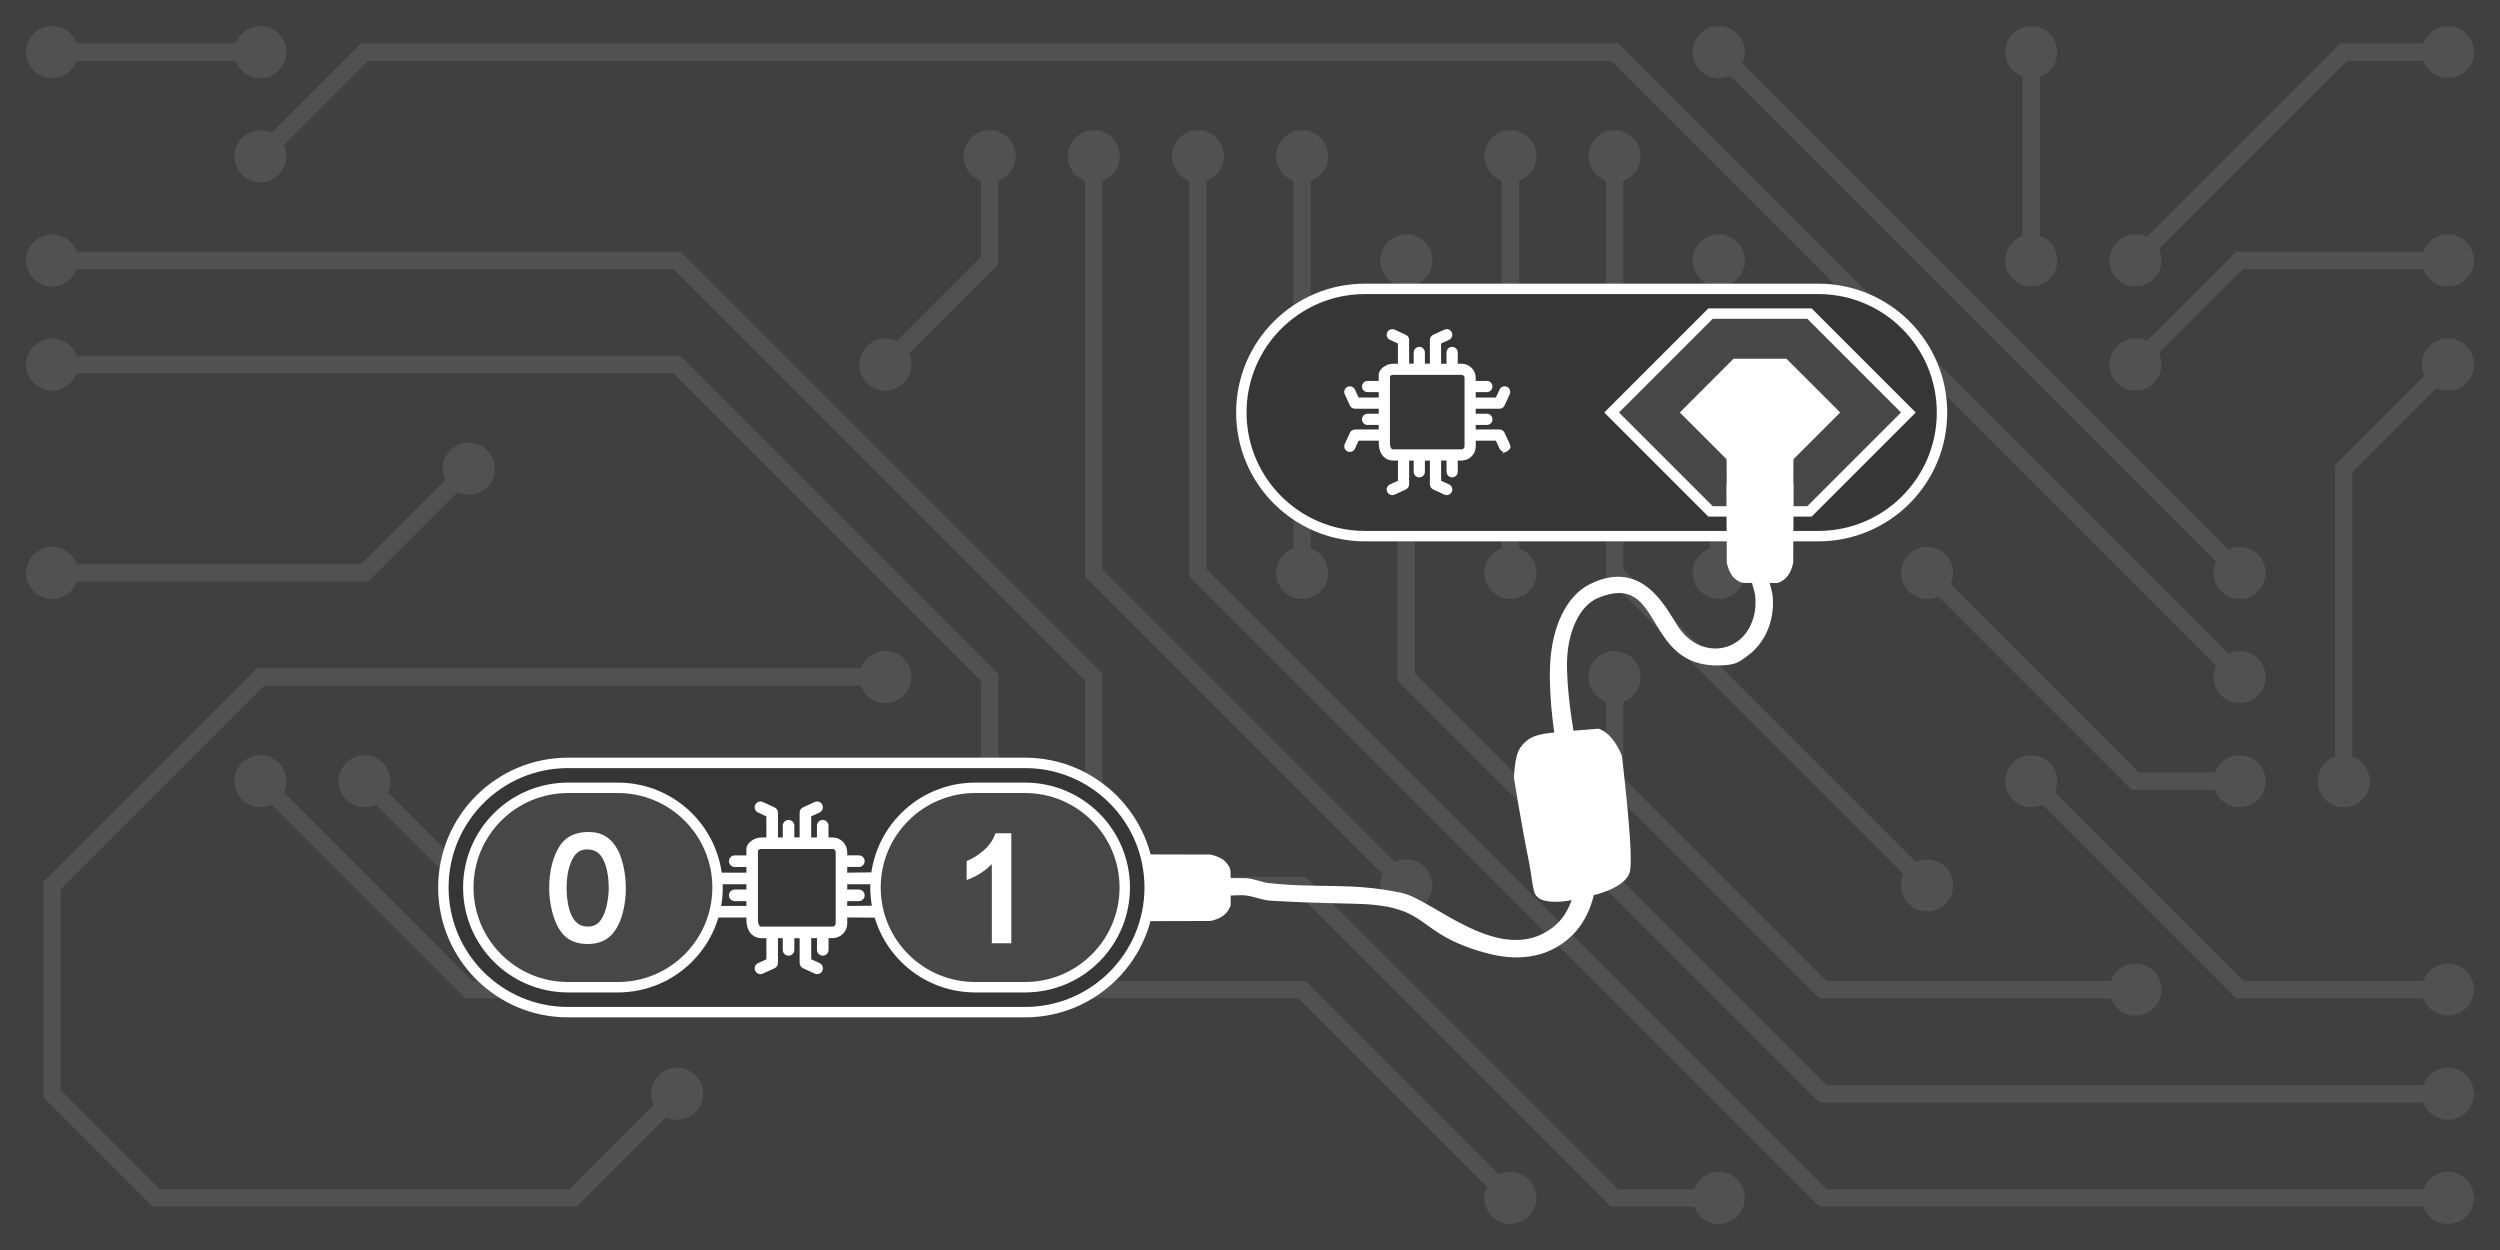 <svg version="1.1" xmlns="http://www.w3.org/2000/svg" xmlns:xlink="http://www.w3.org/1999/xlink" width="600" height="300" viewBox="0,0,600,300"><g data-paper-data="{&quot;isPaintingLayer&quot;:true}" fill-rule="nonzero" stroke-linecap="butt" stroke-linejoin="miter" stroke-miterlimit="10" stroke-dasharray="" stroke-dashoffset="0" style="mix-blend-mode: normal"><g><path d="M0,300v-300h600v300z" fill="#404040" stroke="none" stroke-width="1"/><g><path d="M62.5,37.5l25,-25h300l150,150" fill="none" stroke="#515151" stroke-width="4.17"/><path d="M62.5,31.25c3.452,0 6.25,2.798 6.25,6.25c0,3.452 -2.798,6.25 -6.25,6.25c-3.452,0 -6.25,-2.798 -6.25,-6.25c0,-3.452 2.798,-6.25 6.25,-6.25zM537.5,156.25c3.452,0 6.25,2.798 6.25,6.25c0,3.452 -2.798,6.25 -6.25,6.25c-3.452,0 -6.25,-2.798 -6.25,-6.25c0,-3.452 2.798,-6.25 6.25,-6.25z" fill="#515151" stroke="none" stroke-width="1"/><path d="M537.5,137.5l-125,-125" fill="none" stroke="#515151" stroke-width="4.17"/><path d="M537.5,131.25c3.452,0 6.25,2.798 6.25,6.25c0,3.452 -2.798,6.25 -6.25,6.25c-3.452,0 -6.25,-2.798 -6.25,-6.25c0,-3.452 2.798,-6.25 6.25,-6.25zM412.5,6.25c3.452,0 6.25,2.798 6.25,6.25c0,3.452 -2.798,6.25 -6.25,6.25c-3.452,0 -6.25,-2.798 -6.25,-6.25c0,-3.452 2.798,-6.25 6.25,-6.25z" fill="#515151" stroke="none" stroke-width="1"/><path d="M337.5,212.5l-75,-75v-100" fill="none" stroke="#515151" stroke-width="4.17"/><path d="M337.5,206.25c3.452,0 6.25,2.798 6.25,6.25c0,3.452 -2.798,6.25 -6.25,6.25c-3.452,0 -6.25,-2.798 -6.25,-6.25c0,-3.452 2.798,-6.25 6.25,-6.25zM262.5,31.25c3.452,0 6.25,2.798 6.25,6.25c0,3.452 -2.798,6.25 -6.25,6.25c-3.452,0 -6.25,-2.798 -6.25,-6.25c0,-3.452 2.798,-6.25 6.25,-6.25z" fill="#515151" stroke="none" stroke-width="1"/><path d="M362.5,37.5v100" fill="none" stroke="#515151" stroke-width="4.17"/><path d="M362.5,131.25c3.452,0 6.25,2.798 6.25,6.25c0,3.452 -2.798,6.25 -6.25,6.25c-3.452,0 -6.25,-2.798 -6.25,-6.25c0,-3.452 2.798,-6.25 6.25,-6.25zM362.5,31.25c3.452,0 6.25,2.798 6.25,6.25c0,3.452 -2.798,6.25 -6.25,6.25c-3.452,0 -6.25,-2.798 -6.25,-6.25c0,-3.452 2.798,-6.25 6.25,-6.25z" fill="#515151" stroke="none" stroke-width="1"/><path d="M587.5,287.5h-150l-150,-150v-100" fill="none" stroke="#515151" stroke-width="4.17"/><path d="M287.5,31.25c3.452,0 6.25,2.798 6.25,6.25c0,3.452 -2.798,6.25 -6.25,6.25c-3.452,0 -6.25,-2.798 -6.25,-6.25c0,-3.452 2.798,-6.25 6.25,-6.25zM587.5,281.25c3.452,0 6.25,2.798 6.25,6.25c0,3.452 -2.798,6.25 -6.25,6.25c-3.452,0 -6.25,-2.798 -6.25,-6.25c0,-3.452 2.798,-6.25 6.25,-6.25z" fill="#515151" stroke="none" stroke-width="1"/><path d="M12.5,62.5h150l100,100v25l-50,50" fill="none" stroke="#515151" stroke-width="4.17"/><path d="M212.5,231.25c3.452,0 6.25,2.798 6.25,6.25c0,3.452 -2.798,6.25 -6.25,6.25c-3.452,0 -6.25,-2.798 -6.25,-6.25c0,-3.452 2.798,-6.25 6.25,-6.25zM12.5,56.25c3.452,0 6.25,2.798 6.25,6.25c0,3.452 -2.798,6.25 -6.25,6.25c-3.452,0 -6.25,-2.798 -6.25,-6.25c0,-3.452 2.798,-6.25 6.25,-6.25z" fill="#515151" stroke="none" stroke-width="1"/><path d="M512.5,62.5l50,-50h25" fill="none" stroke="#515151" stroke-width="4.17"/><path d="M512.5,56.25c3.452,0 6.25,2.798 6.25,6.25c0,3.452 -2.798,6.25 -6.25,6.25c-3.452,0 -6.25,-2.798 -6.25,-6.25c0,-3.452 2.798,-6.25 6.25,-6.25zM587.5,6.25c3.452,0 6.25,2.798 6.25,6.25c0,3.452 -2.798,6.25 -6.25,6.25c-3.452,0 -6.25,-2.798 -6.25,-6.25c0,-3.452 2.798,-6.25 6.25,-6.25z" fill="#515151" stroke="none" stroke-width="1"/><path d="M587.5,262.5h-150l-100,-100v-100" fill="none" stroke="#515151" stroke-width="4.17"/><path d="M337.5,56.25c3.452,0 6.25,2.798 6.25,6.25c0,3.452 -2.798,6.25 -6.25,6.25c-3.452,0 -6.25,-2.798 -6.25,-6.25c0,-3.452 2.798,-6.25 6.25,-6.25zM587.5,256.25c3.452,0 6.25,2.798 6.25,6.25c0,3.452 -2.798,6.25 -6.25,6.25c-3.452,0 -6.25,-2.798 -6.25,-6.25c0,-3.452 2.798,-6.25 6.25,-6.25z" fill="#515151" stroke="none" stroke-width="1"/><path d="M12.5,12.5h50" fill="none" stroke="#515151" stroke-width="4.17"/><path d="M12.5,6.25c3.452,0 6.25,2.798 6.25,6.25c0,3.452 -2.798,6.25 -6.25,6.25c-3.452,0 -6.25,-2.798 -6.25,-6.25c0,-3.452 2.798,-6.25 6.25,-6.25zM62.5,6.25c3.452,0 6.25,2.798 6.25,6.25c0,3.452 -2.798,6.25 -6.25,6.25c-3.452,0 -6.25,-2.798 -6.25,-6.25c0,-3.452 2.798,-6.25 6.25,-6.25z" fill="#515151" stroke="none" stroke-width="1"/><path d="M12.5,87.5h150l75,75v25" fill="none" stroke="#515151" stroke-width="4.17"/><path d="M237.5,181.25c3.452,0 6.25,2.798 6.25,6.25c0,3.452 -2.798,6.25 -6.25,6.25c-3.452,0 -6.25,-2.798 -6.25,-6.25c0,-3.452 2.798,-6.25 6.25,-6.25zM12.5,81.25c3.452,0 6.25,2.798 6.25,6.25c0,3.452 -2.798,6.25 -6.25,6.25c-3.452,0 -6.25,-2.798 -6.25,-6.25c0,-3.452 2.798,-6.25 6.25,-6.25z" fill="#515151" stroke="none" stroke-width="1"/><path d="M162.5,262.5l-25,25h-100l-25,-25v-50l50,-50h150" fill="none" stroke="#515151" stroke-width="4.17"/><path d="M162.5,256.25c3.452,0 6.25,2.798 6.25,6.25c0,3.452 -2.798,6.25 -6.25,6.25c-3.452,0 -6.25,-2.798 -6.25,-6.25c0,-3.452 2.798,-6.25 6.25,-6.25zM212.5,156.25c3.452,0 6.25,2.798 6.25,6.25c0,3.452 -2.798,6.25 -6.25,6.25c-3.452,0 -6.25,-2.798 -6.25,-6.25c0,-3.452 2.798,-6.25 6.25,-6.25z" fill="#515151" stroke="none" stroke-width="1"/><path d="M112.5,112.5l-25,25h-75" fill="none" stroke="#515151" stroke-width="4.17"/><path d="M112.5,106.25c3.452,0 6.25,2.798 6.25,6.25c0,3.452 -2.798,6.25 -6.25,6.25c-3.452,0 -6.25,-2.798 -6.25,-6.25c0,-3.452 2.798,-6.25 6.25,-6.25zM12.5,131.25c3.452,0 6.25,2.798 6.25,6.25c0,3.452 -2.798,6.25 -6.25,6.25c-3.452,0 -6.25,-2.798 -6.25,-6.25c0,-3.452 2.798,-6.25 6.25,-6.25z" fill="#515151" stroke="none" stroke-width="1"/><path d="M587.5,237.5h-50l-50,-50" fill="none" stroke="#515151" stroke-width="4.17"/><path d="M487.5,181.25c3.452,0 6.25,2.798 6.25,6.25c0,3.452 -2.798,6.25 -6.25,6.25c-3.452,0 -6.25,-2.798 -6.25,-6.25c0,-3.452 2.798,-6.25 6.25,-6.25zM587.5,231.25c3.452,0 6.25,2.798 6.25,6.25c0,3.452 -2.798,6.25 -6.25,6.25c-3.452,0 -6.25,-2.798 -6.25,-6.25c0,-3.452 2.798,-6.25 6.25,-6.25z" fill="#515151" stroke="none" stroke-width="1"/><path d="M537.5,187.5h-25l-50,-50" fill="none" stroke="#515151" stroke-width="4.17"/><path d="M537.5,181.25c3.452,0 6.25,2.798 6.25,6.25c0,3.452 -2.798,6.25 -6.25,6.25c-3.452,0 -6.25,-2.798 -6.25,-6.25c0,-3.452 2.798,-6.25 6.25,-6.25zM462.5,131.25c3.452,0 6.25,2.798 6.25,6.25c0,3.452 -2.798,6.25 -6.25,6.25c-3.452,0 -6.25,-2.798 -6.25,-6.25c0,-3.452 2.798,-6.25 6.25,-6.25z" fill="#515151" stroke="none" stroke-width="1"/><path d="M312.5,137.5v-100" fill="none" stroke="#515151" stroke-width="4.17"/><path d="M312.5,131.25c3.452,0 6.25,2.798 6.25,6.25c0,3.452 -2.798,6.25 -6.25,6.25c-3.452,0 -6.25,-2.798 -6.25,-6.25c0,-3.452 2.798,-6.25 6.25,-6.25zM312.5,31.25c3.452,0 6.25,2.798 6.25,6.25c0,3.452 -2.798,6.25 -6.25,6.25c-3.452,0 -6.25,-2.798 -6.25,-6.25c0,-3.452 2.798,-6.25 6.25,-6.25z" fill="#515151" stroke="none" stroke-width="1"/><path d="M512.5,237.5h-75l-50,-50v-25" fill="none" stroke="#515151" stroke-width="4.17"/><path d="M387.5,156.25c3.452,0 6.25,2.798 6.25,6.25c0,3.452 -2.798,6.25 -6.25,6.25c-3.452,0 -6.25,-2.798 -6.25,-6.25c0,-3.452 2.798,-6.25 6.25,-6.25zM512.5,231.25c3.452,0 6.25,2.798 6.25,6.25c0,3.452 -2.798,6.25 -6.25,6.25c-3.452,0 -6.25,-2.798 -6.25,-6.25c0,-3.452 2.798,-6.25 6.25,-6.25z" fill="#515151" stroke="none" stroke-width="1"/><path d="M187.5,237.5h-75l-50,-50" fill="none" stroke="#515151" stroke-width="4.17"/><path d="M187.5,231.25c3.452,0 6.25,2.798 6.25,6.25c0,3.452 -2.798,6.25 -6.25,6.25c-3.452,0 -6.25,-2.798 -6.25,-6.25c0,-3.452 2.798,-6.25 6.25,-6.25zM62.5,181.25c3.452,0 6.25,2.798 6.25,6.25c0,3.452 -2.798,6.25 -6.25,6.25c-3.452,0 -6.25,-2.798 -6.25,-6.25c0,-3.452 2.798,-6.25 6.25,-6.25z" fill="#515151" stroke="none" stroke-width="1"/><path d="M237.5,37.5v25l-25,25" fill="none" stroke="#515151" stroke-width="4.17"/><path d="M212.5,81.25c3.452,0 6.25,2.798 6.25,6.25c0,3.452 -2.798,6.25 -6.25,6.25c-3.452,0 -6.25,-2.798 -6.25,-6.25c0,-3.452 2.798,-6.25 6.25,-6.25zM237.5,31.25c3.452,0 6.25,2.798 6.25,6.25c0,3.452 -2.798,6.25 -6.25,6.25c-3.452,0 -6.25,-2.798 -6.25,-6.25c0,-3.452 2.798,-6.25 6.25,-6.25z" fill="#515151" stroke="none" stroke-width="1"/><path d="M512.5,87.5l25,-25h50" fill="none" stroke="#515151" stroke-width="4.17"/><path d="M587.5,56.25c3.452,0 6.25,2.798 6.25,6.25c0,3.452 -2.798,6.25 -6.25,6.25c-3.452,0 -6.25,-2.798 -6.25,-6.25c0,-3.452 2.798,-6.25 6.25,-6.25zM512.5,81.25c3.452,0 6.25,2.798 6.25,6.25c0,3.452 -2.798,6.25 -6.25,6.25c-3.452,0 -6.25,-2.798 -6.25,-6.25c0,-3.452 2.798,-6.25 6.25,-6.25z" fill="#515151" stroke="none" stroke-width="1"/><path d="M462.5,212.5l-75,-75v-100" fill="none" stroke="#515151" stroke-width="4.17"/><path d="M387.5,31.25c3.452,0 6.25,2.798 6.25,6.25c0,3.452 -2.798,6.25 -6.25,6.25c-3.452,0 -6.25,-2.798 -6.25,-6.25c0,-3.452 2.798,-6.25 6.25,-6.25zM462.5,206.25c3.452,0 6.25,2.798 6.25,6.25c0,3.452 -2.798,6.25 -6.25,6.25c-3.452,0 -6.25,-2.798 -6.25,-6.25c0,-3.452 2.798,-6.25 6.25,-6.25z" fill="#515151" stroke="none" stroke-width="1"/><path d="M262.5,212.5h50l75,75h25" fill="none" stroke="#515151" stroke-width="4.17"/><path d="M262.5,206.25c3.452,0 6.25,2.798 6.25,6.25c0,3.452 -2.798,6.25 -6.25,6.25c-3.452,0 -6.25,-2.798 -6.25,-6.25c0,-3.452 2.798,-6.25 6.25,-6.25zM412.5,281.25c3.452,0 6.25,2.798 6.25,6.25c0,3.452 -2.798,6.25 -6.25,6.25c-3.452,0 -6.25,-2.798 -6.25,-6.25c0,-3.452 2.798,-6.25 6.25,-6.25z" fill="#515151" stroke="none" stroke-width="1"/><path d="M237.5,237.5h75l50,50" fill="none" stroke="#515151" stroke-width="4.17"/><path d="M237.5,231.25c3.452,0 6.25,2.798 6.25,6.25c0,3.452 -2.798,6.25 -6.25,6.25c-3.452,0 -6.25,-2.798 -6.25,-6.25c0,-3.452 2.798,-6.25 6.25,-6.25zM362.5,281.25c3.452,0 6.25,2.798 6.25,6.25c0,3.452 -2.798,6.25 -6.25,6.25c-3.452,0 -6.25,-2.798 -6.25,-6.25c0,-3.452 2.798,-6.25 6.25,-6.25z" fill="#515151" stroke="none" stroke-width="1"/><path d="M562.5,187.5v-75l25,-25" fill="none" stroke="#515151" stroke-width="4.17"/><path d="M587.5,81.25c3.452,0 6.25,2.798 6.25,6.25c0,3.452 -2.798,6.25 -6.25,6.25c-3.452,0 -6.25,-2.798 -6.25,-6.25c0,-3.452 2.798,-6.25 6.25,-6.25zM562.5,181.25c3.452,0 6.25,2.798 6.25,6.25c0,3.452 -2.798,6.25 -6.25,6.25c-3.452,0 -6.25,-2.798 -6.25,-6.25c0,-3.452 2.798,-6.25 6.25,-6.25z" fill="#515151" stroke="none" stroke-width="1"/><path d="M412.5,62.5v75" fill="none" stroke="#515151" stroke-width="4.17"/><path d="M412.5,56.25c3.452,0 6.25,2.798 6.25,6.25c0,3.452 -2.798,6.25 -6.25,6.25c-3.452,0 -6.25,-2.798 -6.25,-6.25c0,-3.452 2.798,-6.25 6.25,-6.25zM412.5,131.25c3.452,0 6.25,2.798 6.25,6.25c0,3.452 -2.798,6.25 -6.25,6.25c-3.452,0 -6.25,-2.798 -6.25,-6.25c0,-3.452 2.798,-6.25 6.25,-6.25z" fill="#515151" stroke="none" stroke-width="1"/><path d="M487.5,62.5v-50" fill="none" stroke="#515151" stroke-width="4.17"/><path d="M487.5,56.25c3.452,0 6.25,2.798 6.25,6.25c0,3.452 -2.798,6.25 -6.25,6.25c-3.452,0 -6.25,-2.798 -6.25,-6.25c0,-3.452 2.798,-6.25 6.25,-6.25zM487.5,6.25c3.452,0 6.25,2.798 6.25,6.25c0,3.452 -2.798,6.25 -6.25,6.25c-3.452,0 -6.25,-2.798 -6.25,-6.25c0,-3.452 2.798,-6.25 6.25,-6.25z" fill="#515151" stroke="none" stroke-width="1"/><path d="M162.5,212.5h-50l-25,-25" fill="none" stroke="#515151" stroke-width="4.17"/><path d="M162.5,206.25c3.452,0 6.25,2.798 6.25,6.25c0,3.452 -2.798,6.25 -6.25,6.25c-3.452,0 -6.25,-2.798 -6.25,-6.25c0,-3.452 2.798,-6.25 6.25,-6.25zM87.5,181.25c3.452,0 6.25,2.798 6.25,6.25c0,3.452 -2.798,6.25 -6.25,6.25c-3.452,0 -6.25,-2.798 -6.25,-6.25c0,-3.452 2.798,-6.25 6.25,-6.25z" fill="#515151" stroke="none" stroke-width="1"/></g></g><path d="M297.921,69.328M327.593,69.328h108.815c16.387,0 29.672,13.285 29.672,29.672c0,16.387 -13.285,29.672 -29.672,29.672h-108.815c-16.387,0 -29.672,-13.285 -29.672,-29.672c0,-16.387 13.285,-29.672 29.672,-29.672z" fill="#363636" stroke="#ffffff" stroke-width="2.5"/><path d="M410.531,75.262h23.738l23.738,23.738l-23.738,23.738h-23.738l-23.738,-23.738z" fill="#474747" stroke="#ffffff" stroke-width="2.5"/><path d="M416.573,87.346h11.654l11.654,11.654l-11.654,11.654h-11.654l-11.654,-11.654z" fill="#ffffff" stroke="#ffffff" stroke-width="2.5"/><path d="M402.69,150.29c4.964,7.587 14.172,6.698 17.396,-0.123c1.093,-2.297 1.45,-4.661 1.129,-7.458c-0.078,-0.749 -1.166,-3.651 -1.122,-5.317c0.071,-2.696 -0.303,-10.347 -0.303,-10.347l4.88,0.827c0,0 -0.722,8.243 -0.41,10.051c0.416,2.411 1.1,3.67 1.223,5.664c0.348,5.565 -1.94,10.807 -6.045,13.778c-2.022,1.49 -2.672,2.195 -6.455,2.335c-18.926,0.701 -13.441,-22.851 -29.472,-16.192c-4.258,1.769 -7.615,8.039 -7.436,16.818c0.319,15.654 6.403,36.653 6.403,36.653l-4.472,1.516c0,0 -6.65,-21.47 -5.994,-38.647c0.359,-9.403 3.94,-16.85 9.496,-19.621c12.637,-6.302 18.21,5.522 21.18,10.062z" data-paper-data="{&quot;index&quot;:null}" fill="#ffffff" stroke="none" stroke-width="1"/><path d="M430.395,125.568l-0.022,9.504l-0.193,0.747c-0.479,1.83 -1.545,3.23 -2.939,3.846l-0.586,0.262h-4.219c-4.211,0 -4.219,0 -4.755,-0.215c-0.622,-0.252 -1.323,-0.766 -1.802,-1.326c-0.472,-0.532 -1.022,-1.671 -1.258,-2.568l-0.193,-0.747l-0.021,-9.504l-0.021,-9.494h8.016h8.016z" data-paper-data="{&quot;index&quot;:null}" fill="#ffffff" stroke="none" stroke-width="1"/><path d="M377.826,197.971l4.465,-1.582c0,0 5.05,19.736 -5.954,28.989c-5.497,4.713 -12.521,5.267 -19.506,3.39c-17.801,-4.784 -12.924,-11.371 -31.268,-11.854c-10.924,-0.266 -15.118,-0.416 -20.683,-0.764c-1.995,-0.123 -3.254,-0.808 -5.664,-1.223c-1.808,-0.312 -10.051,0.41 -10.051,0.41l-0.827,-4.88c0,0 7.651,0.373 10.347,0.303c1.666,-0.044 4.567,1.044 5.317,1.122c12.65,1.454 20.065,-0.236 32.514,2.442c7.535,1.621 23.836,18.03 36.35,8.106c8.675,-6.88 4.962,-24.457 4.962,-24.457z" data-paper-data="{&quot;index&quot;:null}" fill="#ffffff" stroke="none" stroke-width="1"/><path d="M271.507,221.082v-8.016v-8.016l9.494,0.021l9.504,0.021l0.747,0.193c0.896,0.236 2.035,0.786 2.568,1.258c0.56,0.479 1.073,1.18 1.326,1.802c0.215,0.536 0.215,0.544 0.215,4.755v4.219l-0.262,0.586c-0.616,1.394 -2.017,2.46 -3.846,2.939l-0.747,0.193l-9.504,0.022z" data-paper-data="{&quot;index&quot;:null}" fill="#ffffff" stroke="none" stroke-width="1"/><g stroke="#ffffff" stroke-width="2.5"><path d="M106.411,183.095M136.322,183.095h109.69c16.519,0 29.911,13.392 29.911,29.911c0,16.519 -13.392,29.911 -29.911,29.911h-109.69c-16.519,0 -29.911,-13.392 -29.911,-29.911c0,-16.519 13.392,-29.911 29.911,-29.911z" fill="#363636"/><path d="M112.393,189.077M136.322,189.077h11.964c13.215,0 23.929,10.713 23.929,23.929c0,13.215 -10.713,23.929 -23.929,23.929h-11.964c-13.215,0 -23.929,-10.713 -23.929,-23.929c0,-13.215 10.713,-23.929 23.929,-23.929z" fill="#474747"/><path d="M210.119,189.077M234.048,189.077h11.964c13.215,0 23.929,10.713 23.929,23.929c0,13.215 -10.713,23.929 -23.929,23.929h-11.964c-13.215,0 -23.929,-10.713 -23.929,-23.929c0,-13.215 10.713,-23.929 23.929,-23.929z" fill="#474747"/></g><path d="" data-paper-data="{&quot;index&quot;:null}" fill="#ffffff" stroke="none" stroke-width="1"/><path d="" data-paper-data="{&quot;index&quot;:null}" fill="#ffffff" stroke="none" stroke-width="1"/><g stroke="#ffffff" stroke-width="2"><path d="" fill="#363636"/><path d="" fill="#474747"/><path d="" fill="#474747"/></g><path d="M391.109,209.429c-1.469,4.398 -10.775,5.875 -10.775,5.875c0,0 -10.976,3.305 -12.165,-1.38c-0.494,-1.947 -0.67,-4.339 -1.114,-6.532c-2.003,-9.892 -3.706,-20.683 -3.706,-20.683c0,0 0.108,-5.178 1.447,-7.138c2.469,-3.755 6.221,-3.462 10.68,-4.026l8.145,-0.661c2.448,0.732 4.458,3.574 5.639,6.516c0,0 1.349,11.306 1.912,19.554c0.298,4.365 0.274,7.466 -0.063,8.475z" data-paper-data="{&quot;index&quot;:null}" fill="#ffffff" stroke="none" stroke-width="1"/><path d="M361.577,108.105c-0.551,0.251 -1.2,0.016 -1.452,-0.535l-0.949,-2.06h-5.247v1.622c0,1.735 -1.411,3.146 -3.146,3.146h-1.168v2.944c0,0.608 -0.487,1.095 -1.095,1.095c-0.608,0 -1.095,-0.495 -1.095,-1.095v-2.944h-1.808v5.263l2.06,0.949c0.551,0.251 0.787,0.9 0.535,1.452c-0.251,0.543 -0.9,0.787 -1.452,0.535l-2.7,-1.241c-0.381,-0.178 -0.633,-0.56 -0.633,-0.989v-5.96h-1.703v2.944c0,0.608 -0.495,1.095 -1.095,1.095c-0.608,0 -1.095,-0.495 -1.095,-1.095v-2.944h-1.589v5.96c0,0.422 -0.243,0.811 -0.633,0.989l-2.7,1.241c-0.551,0.251 -1.2,0.016 -1.452,-0.535c-0.251,-0.551 -0.016,-1.2 0.535,-1.452l2.068,-0.941v-5.263h-1.435c-1.435,0 -3.13,-1.03 -3.171,-3.941v-0.827h-5.247l-0.949,2.06c-0.251,0.543 -0.9,0.787 -1.452,0.535c-0.551,-0.251 -0.787,-0.9 -0.535,-1.452l1.241,-2.7c0.178,-0.381 0.56,-0.633 0.989,-0.633h5.944v-1.589h-2.928c-0.608,0 -1.095,-0.495 -1.095,-1.095c0,-0.608 0.495,-1.095 1.095,-1.095h2.928v-1.703h-5.952c-0.422,0 -0.811,-0.243 -0.989,-0.633l-1.241,-2.692c-0.251,-0.551 -0.016,-1.2 0.535,-1.452c0.551,-0.251 1.2,-0.016 1.452,0.535l0.949,2.06h5.247v-1.8h-2.928c-0.608,0 -1.095,-0.495 -1.095,-1.095c0,-0.608 0.495,-1.095 1.095,-1.095h2.928v-1.792c0,-0.024 0,-0.057 0,-0.081c0.081,-0.997 1.581,-2.254 3.171,-2.254h1.435v-5.263l-2.06,-0.949c-0.551,-0.251 -0.787,-0.9 -0.535,-1.452c0.251,-0.543 0.9,-0.787 1.452,-0.535l2.7,1.241c0.381,0.178 0.633,0.56 0.633,0.989v5.96h1.589v-2.944c0,-0.608 0.495,-1.095 1.095,-1.095c0.608,0 1.095,0.495 1.095,1.095v2.936h1.703v-5.96c0,-0.422 0.243,-0.811 0.633,-0.989l2.692,-1.241c0.551,-0.251 1.2,-0.016 1.452,0.535c0.251,0.551 0.016,1.2 -0.535,1.452l-2.06,0.949v5.263h1.808v-2.944c0,-0.608 0.487,-1.095 1.095,-1.095c0.608,0 1.095,0.495 1.095,1.095v2.944h1.168c1.735,0 3.146,1.411 3.146,3.146v0.981h2.928c0.608,0 1.095,0.495 1.095,1.095c0,0.608 -0.495,1.095 -1.095,1.095h-2.928v1.808h5.247l0.949,-2.068c0.251,-0.543 0.9,-0.787 1.452,-0.535c0.551,0.251 0.787,0.9 0.535,1.452l-1.241,2.7c-0.178,0.381 -0.56,0.633 -0.989,0.633h-5.952v1.703h2.928c0.608,0 1.095,0.495 1.095,1.095c0,0.608 -0.495,1.095 -1.095,1.095h-2.928v1.589h5.952c0.422,0 0.811,0.243 0.989,0.633l1.249,2.692c0.251,0.551 0.016,1.2 -0.535,1.452zM351.741,90.686c0,-0.535 -0.438,-0.965 -0.965,-0.965h-16.446c-0.438,0 -0.819,0.276 -0.989,0.438v16.162c0.008,0.527 0.122,1.776 0.989,1.776h16.438c0.535,0 0.965,-0.438 0.965,-0.965h0.008z" fill="#ffffff" stroke="#ffffff" stroke-width="0.5"/><path d="M203.092,219.941v1.688c0,1.806 -1.469,3.275 -3.275,3.275h-1.215v3.064c0,0.633 -0.506,1.139 -1.139,1.139c-0.633,0 -1.139,-0.515 -1.139,-1.139v-3.064h-1.882v5.478l2.144,0.988c0.574,0.262 0.819,0.937 0.557,1.511c-0.262,0.566 -0.937,0.819 -1.511,0.557l-2.811,-1.291c-0.397,-0.186 -0.658,-0.582 -0.658,-1.03v-6.204h-1.773v3.064c0,0.633 -0.515,1.139 -1.139,1.139c-0.633,0 -1.139,-0.515 -1.139,-1.139v-3.064h-1.654v6.204c0,0.439 -0.253,0.844 -0.658,1.03l-2.811,1.291c-0.574,0.262 -1.249,0.017 -1.511,-0.557c-0.262,-0.574 -0.017,-1.249 0.557,-1.511l2.152,-0.979v-5.478h-1.494c-1.494,0 -3.258,-1.072 -3.3,-4.102v-0.861h-7.747l0.409,-2.279h7.33v-1.654h-3.047c-0.633,0 -1.139,-0.515 -1.139,-1.139c0,-0.633 0.515,-1.139 1.139,-1.139h3.047v-1.773h-6.195l-0.266,-2.271h6.461v-1.874h-3.047c-0.633,0 -1.139,-0.515 -1.139,-1.139c0,-0.633 0.515,-1.139 1.139,-1.139h3.047v-1.865c0,-0.025 0,-0.059 0,-0.084c0.084,-1.038 1.646,-2.347 3.3,-2.347h1.494v-5.478l-2.144,-0.988c-0.574,-0.262 -0.819,-0.937 -0.557,-1.511c0.262,-0.566 0.937,-0.819 1.511,-0.557l2.811,1.291c0.397,0.186 0.658,0.582 0.658,1.03v6.204h1.654v-3.064c0,-0.633 0.515,-1.139 1.139,-1.139c0.633,0 1.139,0.515 1.139,1.139v3.056h1.773v-6.204c0,-0.439 0.253,-0.844 0.658,-1.03l2.802,-1.291c0.574,-0.262 1.249,-0.017 1.511,0.557c0.262,0.574 0.017,1.249 -0.557,1.511l-2.144,0.988v5.478h1.882v-3.064c0,-0.633 0.506,-1.139 1.139,-1.139c0.633,0 1.139,0.515 1.139,1.139v3.064h1.215c1.806,0 3.275,1.469 3.275,3.275v1.021h3.047c0.633,0 1.139,0.515 1.139,1.139c0,0.633 -0.515,1.139 -1.139,1.139h-3.047v1.882l7.797,-0.102c-0.186,0.397 -0.868,2.373 -1.315,2.373h-6.481v1.773h3.047c0.633,0 1.139,0.515 1.139,1.139c0,0.633 -0.515,1.139 -1.139,1.139h-3.047v1.654l7.797,-0.056l0.586,2.374zM200.813,204.511c0,-0.557 -0.456,-1.004 -1.004,-1.004h-17.118c-0.456,0 -0.853,0.287 -1.03,0.456v16.822c0.008,0.549 0.127,1.849 1.03,1.849h17.109c0.557,0 1.004,-0.456 1.004,-1.004h0.008z" fill="#ffffff" stroke="#ffffff" stroke-width="0.5"/><path d="M430.395,117.168l-0.022,9.504l-0.193,0.747c-0.479,1.83 -1.545,3.23 -2.939,3.846l-0.586,0.262h-4.219c-4.211,0 -4.219,0 -4.755,-0.215c-0.622,-0.252 -1.323,-0.766 -1.802,-1.326c-0.472,-0.532 -1.022,-1.671 -1.258,-2.568l-0.193,-0.747l-0.021,-9.504l-0.021,-9.494h8.016h8.016z" data-paper-data="{&quot;index&quot;:null}" fill="#ffffff" stroke="none" stroke-width="1"/><path d="M242.714,226.386h-4.674v-18.998c-1.708,1.721 -3.722,2.995 -6.041,3.82v-4.574c1.22,-0.43 2.545,-1.248 3.976,-2.449c1.432,-1.201 2.412,-2.604 2.945,-4.207h3.794z" fill="#ffffff" stroke="none" stroke-width="1"/><path d="M194,137.5" fill="#000000" stroke="none" stroke-width="1"/><path d="M150.2,213.156c-0,2.066 -0.245,4.041 -0.736,5.926c-0.491,1.885 -1.188,3.409 -2.092,4.57c-1.446,1.937 -3.538,2.905 -6.275,2.905c-1.833,0 -3.344,-0.374 -4.532,-1.123c-1.188,-0.749 -2.169,-1.924 -2.944,-3.525c-0.542,-1.11 -0.981,-2.453 -1.317,-4.028c-0.336,-1.601 -0.504,-3.176 -0.504,-4.725c0,-2.143 0.245,-4.132 0.736,-5.965c0.516,-1.833 1.214,-3.37 2.092,-4.609c0.775,-0.981 1.691,-1.704 2.75,-2.169c1.085,-0.491 2.376,-0.736 3.873,-0.736c1.653,0 3.06,0.374 4.222,1.123c1.162,0.749 2.156,1.924 2.982,3.525c0.542,1.162 0.968,2.518 1.278,4.067c0.31,1.549 0.465,3.137 0.465,4.764M146.094,213.156c-0,-1.472 -0.129,-2.827 -0.387,-4.067c-0.258,-1.265 -0.646,-2.337 -1.162,-3.215c-0.413,-0.671 -0.891,-1.162 -1.433,-1.472c-0.516,-0.31 -1.162,-0.491 -1.937,-0.542c-1.007,-0.052 -1.846,0.181 -2.518,0.697c-0.671,0.516 -1.227,1.356 -1.666,2.518c-0.336,0.775 -0.594,1.717 -0.775,2.828c-0.155,1.085 -0.232,2.169 -0.232,3.254c-0,1.394 0.129,2.737 0.387,4.028c0.258,1.291 0.646,2.35 1.162,3.176c0.413,0.671 0.904,1.175 1.472,1.511c0.568,0.336 1.265,0.504 2.092,0.504c0.955,0 1.743,-0.258 2.363,-0.775c0.646,-0.516 1.188,-1.356 1.627,-2.518c0.129,-0.336 0.258,-0.736 0.387,-1.201c0.129,-0.491 0.232,-0.994 0.31,-1.511c0.103,-0.542 0.181,-1.085 0.232,-1.627c0.052,-0.542 0.077,-1.072 0.077,-1.588" data-paper-data="{&quot;index&quot;:null}" fill="#ffffff" stroke="none" stroke-width="1"/></g></svg><!--rotationCenter:300:150-->

